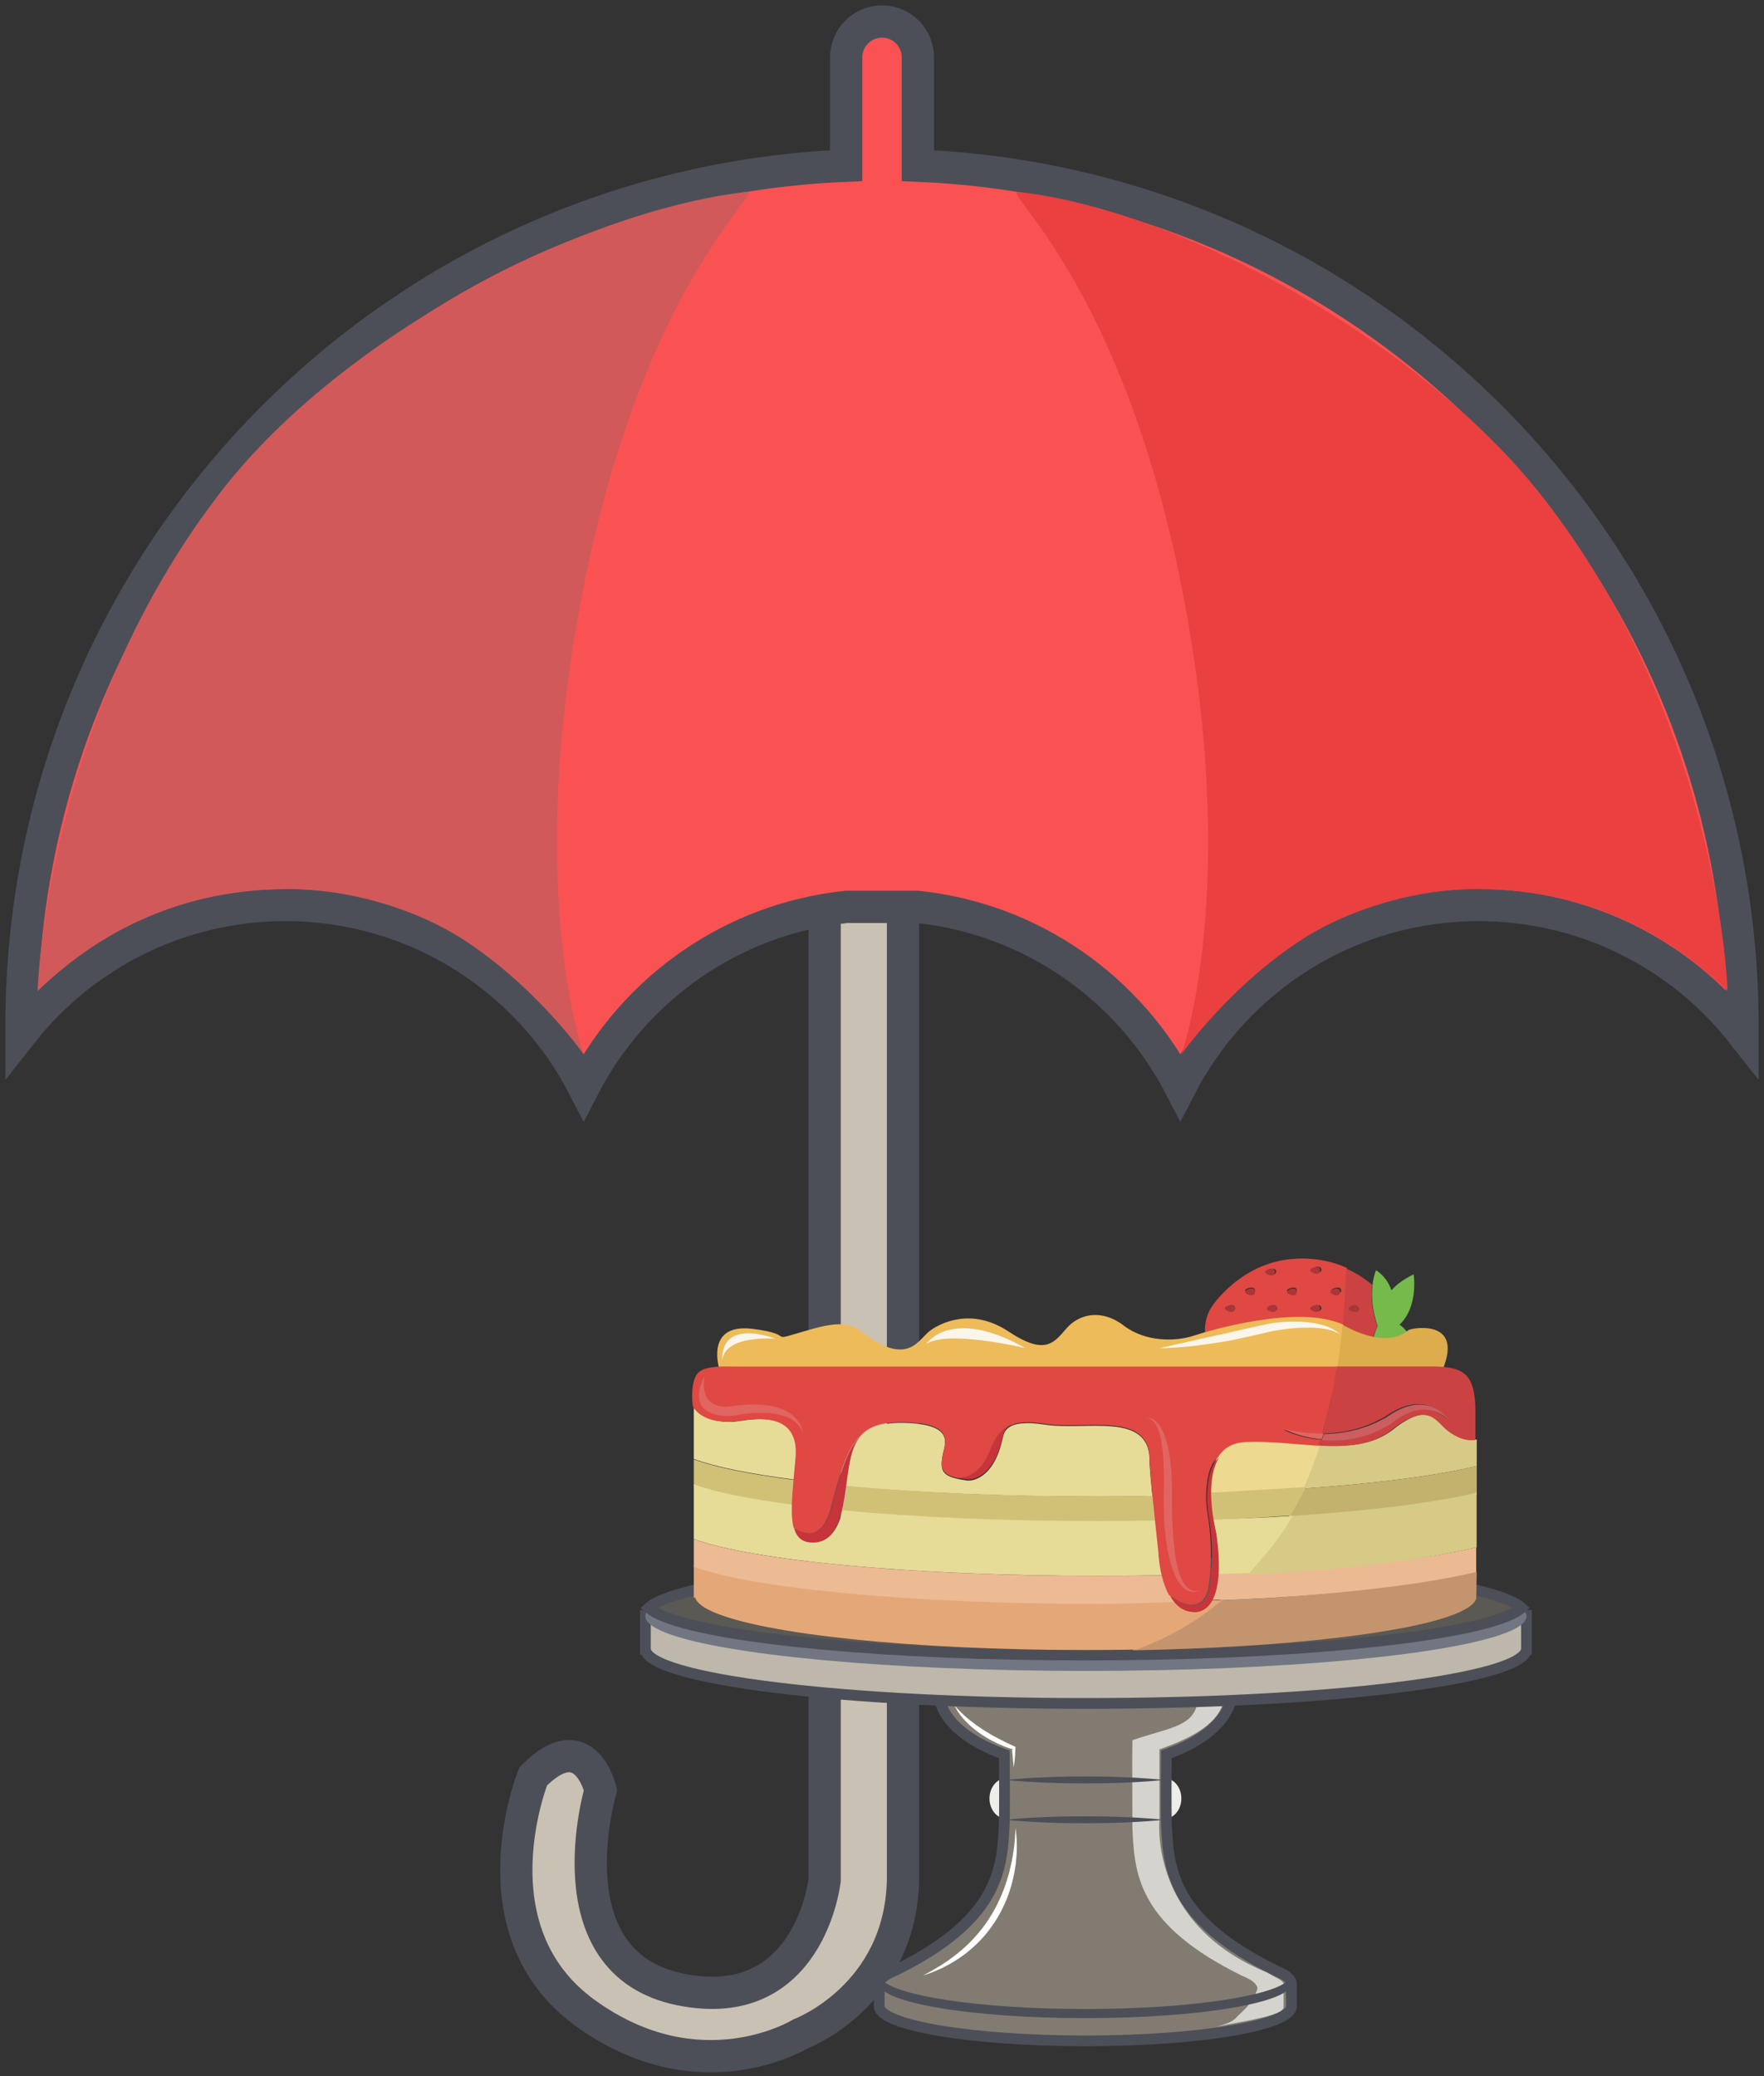 <?xml version="1.0" encoding="UTF-8" standalone="no"?>
<svg width="164px" height="193px" viewBox="0 0 164 193" version="1.1" xmlns="http://www.w3.org/2000/svg" xmlns:xlink="http://www.w3.org/1999/xlink">
    <rect x="0" y="0" width="164" height="193" fill="#333333" stroke="none"/>
    <!-- Generator: Sketch 3.8.3 (29802) - http://www.bohemiancoding.com/sketch -->
    <title>Group 33</title>
    <desc>Created with Sketch.</desc>
    <defs></defs>
    <g id="Page-1" stroke="none" stroke-width="1" fill="none" fill-rule="evenodd">
        <g id="A4-Copy" transform="translate(-216, -169)">
            <g id="Group-33" transform="translate(218, 171)">
                <g id="Group-30-Copy">
                    <g id="Group-29">
                        <path d="M74.667,70 L74.667,172.784 C74.667,172.784 73.296,185.437 61.195,182.935 C49.095,180.433 53.834,164.426 53.834,164.426 C53.834,164.426 52.392,158.247 47.571,163.145 C47.571,163.145 41.784,177.455 52.424,185.15 C63.063,192.846 72.422,187.082 72.422,187.082 C72.422,187.082 81.717,183.598 81.954,172.784 L81.954,70 L74.667,70 Z" id="Path-711" stroke="#4C4F58" stroke-width="3" fill="#C9C1B3"></path>
                        <path d="M83.334,3.333 C83.334,1.492 81.842,0 80.001,0 C78.16,0 76.669,1.492 76.669,3.333 L76.669,13.404 C34.031,15.151 0,50.267 0,93.336 L0,94.059 C5.713,86.793 14.58,82.135 24.534,82.135 C36.61,82.135 47.081,88.991 52.269,99.03 C56.971,89.928 66.019,83.443 76.669,82.311 L83.334,82.311 C93.983,83.444 103.031,89.928 107.734,99.03 C112.919,88.991 123.393,82.135 135.468,82.135 C145.424,82.135 154.287,86.794 160,94.059 L160,93.337 C160,50.267 125.971,15.151 83.334,13.404 L83.334,3.333 Z" id="Shape" stroke="#4C4F58" stroke-width="3" fill="#FA5252"></path>
                        <path d="M143.277,52.462 C148.882,24.273 160.096,15.645 158.447,15.835 C142.65,17.659 120.695,30.196 109.79,44.07 C93.198,65.182 92.497,90.113 92.497,90.113 C95.95,86.834 99.523,84.49 103.517,82.914 C107.193,81.463 111.221,80.651 115.991,80.651 C121.008,80.651 127.339,82.276 132.122,85.378 C138.852,89.743 143.277,96.025 143.277,96.025 C143.277,96.025 137.672,80.651 143.277,52.462 Z" id="Shape-Copy-4" fill="#EA4040" transform="translate(125.554, 55.928) scale(-1, 1) translate(-125.554, -55.928) "></path>
                        <path d="M52.277,52.462 C57.882,24.273 69.096,15.645 67.447,15.835 C51.65,17.659 29.744,29.459 18.84,43.333 C2.247,64.445 1.497,90.113 1.497,90.113 C4.95,86.834 8.523,84.49 12.517,82.914 C16.193,81.463 20.221,80.651 24.991,80.651 C30.008,80.651 36.339,82.276 41.122,85.378 C47.852,89.743 52.277,96.025 52.277,96.025 C52.277,96.025 46.672,80.651 52.277,52.462 Z" id="Shape-Copy-3" fill="#D25959"></path>
                    </g>
                </g>
                <g id="Group-32" transform="translate(58, 115)">
                    <g id="Group-31">
                        <path d="M49.832,50.196 C49.832,51.242 49.118,52.089 48.237,52.089 L33.587,52.089 C32.707,52.089 31.992,51.242 31.992,50.196 C31.992,49.15 32.707,48.302 33.587,48.302 L48.237,48.302 C49.118,48.302 49.832,49.15 49.832,50.196" id="Fill-8" fill="#EFEDE9"></path>
                        <path d="M60.062,67.475 C60.065,67.141 59.832,66.86 59.403,66.592 C59.114,66.422 58.875,66.306 58.595,66.194 C49.221,61.577 48.642,57.047 48.455,52.775 C48.392,51.346 48.424,47.748 48.444,46.088 C51.716,44.95 53.999,43.093 54.468,40.946 C54.527,40.677 54.559,40.402 54.559,40.124 L27.252,40.123 C27.252,42.615 29.682,44.807 33.367,46.088 C33.386,47.748 33.419,51.346 33.356,52.775 C33.168,57.047 32.589,61.577 23.216,66.194 C22.936,66.306 22.696,66.422 22.493,66.541 C22.459,66.557 22.428,66.574 22.393,66.59 C21.978,66.86 21.745,67.141 21.745,67.431 L21.742,69.542 C21.863,71.307 30.395,72.729 40.908,72.729 C51.49,72.729 60.068,71.288 60.068,69.511 C60.068,69.49 60.062,67.475 60.062,67.475 Z" id="Fill-9" stroke="#4C4F58" fill="#827B71"></path>
                        <path d="M45.293,53.238 C45.481,57.51 46.06,62.04 55.434,66.657 C55.713,66.769 55.952,66.885 56.155,67.004 C56.189,67.02 56.221,67.036 56.256,67.052 C56.67,67.323 56.904,67.604 56.904,67.894 C56.904,67.909 56.586,68.985 55.598,69.912 C54.611,70.84 54.818,70.919 53.181,71.393 C55.997,70.833 59.34,70.366 59.34,69.576 L59.34,67.468 C59.343,67.113 58.612,66.86 58.182,66.592 C57.893,66.422 57.655,66.306 57.375,66.194 C46.84,61.655 47.793,52.276 47.793,52.276 L47.793,48.416 C47.793,48.416 47.787,46.189 47.793,45.626 C51.066,44.488 53.342,43.147 53.811,41 C53.87,40.73 52.037,40.402 52.037,40.124 L24.73,40.123 C24.73,40.279 24.739,40.433 24.758,40.586 L51.397,40.586 C51.397,40.865 51.366,41.14 51.307,41.409 C50.838,43.556 48.553,43.641 45.281,44.779 C45.275,45.268 45.269,45.924 45.263,46.644 L45.281,52.894 C45.283,52.98 45.288,53.118 45.293,53.238 Z" id="Fill-10" fill="#D5D3CD"></path>
                        <path d="M21.909,66.975 C21.8,67.114 21.742,67.255 21.742,67.399 C21.742,69.176 30.321,70.617 40.902,70.617 C51.484,70.617 60.062,69.176 60.062,67.399 C60.062,67.255 60.005,67.114 59.895,66.975 C58.655,68.552 50.625,69.768 40.902,69.768 C31.179,69.768 23.149,68.552 21.909,66.975 Z" id="Fill-11" fill="#4C4F58"></path>
                        <path d="M48.196,52.175 C48.196,52.175 47.967,52.203 47.566,52.238 C47.166,52.265 46.593,52.324 45.906,52.36 C45.22,52.402 44.419,52.436 43.56,52.459 C43.131,52.468 42.688,52.478 42.237,52.487 C41.786,52.491 41.328,52.495 40.87,52.498 C40.413,52.495 39.955,52.491 39.504,52.488 C39.054,52.487 38.61,52.468 38.181,52.46 C37.323,52.437 36.521,52.403 35.835,52.361 C35.148,52.325 34.576,52.266 34.175,52.238 C33.774,52.204 33.545,52.175 33.545,52.175 C33.545,52.175 33.774,52.146 34.175,52.112 C34.576,52.084 35.148,52.025 35.835,51.989 C36.521,51.948 37.323,51.913 38.181,51.89 C38.61,51.882 39.054,51.863 39.504,51.863 C39.955,51.859 40.413,51.855 40.87,51.852 C41.328,51.855 41.786,51.859 42.237,51.863 C42.688,51.872 43.131,51.882 43.56,51.891 C44.419,51.914 45.22,51.948 45.906,51.99 C46.593,52.027 47.166,52.085 47.566,52.112 C47.967,52.147 48.196,52.175 48.196,52.175" id="Fill-12" fill="#4C4F58"></path>
                        <path d="M33.545,48.471 C33.545,48.471 33.774,48.443 34.175,48.409 C34.576,48.381 35.148,48.323 35.835,48.287 C36.521,48.245 37.323,48.21 38.181,48.188 C38.61,48.178 39.054,48.169 39.504,48.159 C39.955,48.156 40.413,48.152 40.87,48.148 C41.328,48.152 41.786,48.156 42.237,48.159 C42.688,48.159 43.131,48.178 43.56,48.187 C44.419,48.209 45.22,48.244 45.906,48.286 C46.593,48.322 47.166,48.381 47.566,48.409 C47.967,48.443 48.196,48.471 48.196,48.471 C48.196,48.471 47.967,48.5 47.566,48.535 C47.166,48.562 46.593,48.621 45.906,48.657 C45.22,48.699 44.419,48.734 43.56,48.757 C43.131,48.765 42.688,48.784 42.237,48.784 C41.786,48.788 41.328,48.791 40.87,48.795 C40.413,48.791 39.955,48.787 39.504,48.784 C39.054,48.774 38.61,48.765 38.181,48.756 C37.323,48.733 36.521,48.698 35.835,48.657 C35.148,48.62 34.576,48.562 34.175,48.534 C33.774,48.5 33.545,48.471 33.545,48.471" id="Fill-13" fill="#4C4F58"></path>
                        <path d="M28.731,41.512 C28.816,41.629 28.915,41.735 29.009,41.843 C29.108,41.947 29.204,42.052 29.306,42.152 C29.406,42.254 29.513,42.348 29.616,42.446 C29.718,42.544 29.83,42.632 29.936,42.726 C30.043,42.819 30.156,42.905 30.265,42.995 C30.373,43.087 30.493,43.163 30.604,43.251 C30.714,43.339 30.832,43.419 30.948,43.499 C31.065,43.579 31.18,43.661 31.3,43.736 L31.657,43.967 C31.777,44.041 31.901,44.11 32.023,44.182 C32.146,44.253 32.265,44.33 32.391,44.395 L32.766,44.598 C32.889,44.667 33.019,44.726 33.145,44.792 L33.526,44.985 L33.915,45.165 L34.303,45.348 L34.41,45.398 L34.407,45.489 C34.402,45.641 34.391,45.794 34.383,45.945 C34.376,46.097 34.366,46.248 34.354,46.399 C34.344,46.55 34.331,46.701 34.309,46.85 C34.291,47 34.267,47.15 34.244,47.3 C34.228,47.149 34.211,46.998 34.2,46.848 C34.188,46.698 34.174,46.548 34.158,46.4 C34.142,46.25 34.128,46.102 34.117,45.953 C34.105,45.805 34.091,45.657 34.082,45.509 L34.186,45.65 C33.912,45.551 33.634,45.461 33.362,45.353 L32.959,45.179 C32.826,45.12 32.689,45.067 32.561,44.995 C32.302,44.859 32.036,44.734 31.786,44.579 C31.662,44.502 31.535,44.429 31.412,44.349 L31.047,44.102 C30.923,44.023 30.812,43.927 30.695,43.838 C30.579,43.748 30.463,43.658 30.353,43.56 C30.243,43.464 30.131,43.369 30.027,43.264 C29.924,43.16 29.816,43.061 29.717,42.953 C29.621,42.842 29.519,42.736 29.428,42.621 C29.335,42.508 29.245,42.393 29.162,42.272 C28.993,42.034 28.84,41.781 28.731,41.512" id="Fill-14" fill="#FFFFFF"></path>
                        <path d="M34.4,52.932 C34.4,52.932 34.413,52.999 34.432,53.125 C34.45,53.252 34.478,53.438 34.496,53.676 C34.517,53.914 34.532,54.204 34.536,54.538 C34.535,54.871 34.532,55.249 34.495,55.659 C34.481,55.865 34.454,56.077 34.431,56.299 C34.4,56.519 34.37,56.747 34.324,56.979 C34.245,57.446 34.127,57.933 33.982,58.43 C33.899,58.676 33.829,58.931 33.731,59.179 C33.685,59.305 33.638,59.431 33.591,59.558 C33.537,59.682 33.483,59.807 33.428,59.932 C33.324,60.184 33.192,60.427 33.072,60.676 C32.941,60.919 32.807,61.163 32.664,61.401 C32.509,61.633 32.369,61.873 32.2,62.093 C32.118,62.205 32.036,62.317 31.955,62.428 C31.874,62.54 31.782,62.643 31.697,62.75 C31.609,62.855 31.523,62.96 31.436,63.065 C31.343,63.164 31.25,63.262 31.158,63.359 C31.064,63.456 30.977,63.556 30.88,63.647 C30.783,63.737 30.688,63.827 30.593,63.916 C30.406,64.098 30.21,64.264 30.013,64.419 C29.916,64.497 29.819,64.575 29.724,64.651 C29.624,64.722 29.526,64.793 29.429,64.862 C29.049,65.15 28.656,65.371 28.302,65.585 C28.119,65.681 27.943,65.773 27.777,65.861 C27.693,65.904 27.611,65.945 27.532,65.986 C27.45,66.021 27.371,66.056 27.294,66.09 C26.985,66.223 26.722,66.347 26.493,66.421 C26.04,66.582 25.78,66.667 25.78,66.667 C25.78,66.667 26.02,66.532 26.441,66.31 C26.655,66.206 26.896,66.044 27.182,65.881 C27.254,65.84 27.327,65.797 27.402,65.752 C27.475,65.704 27.55,65.654 27.627,65.602 C27.781,65.502 27.943,65.396 28.112,65.285 C28.277,65.168 28.444,65.04 28.618,64.912 C28.796,64.787 28.968,64.643 29.146,64.497 C29.235,64.424 29.325,64.351 29.416,64.276 C29.502,64.196 29.59,64.116 29.679,64.034 C29.767,63.952 29.857,63.87 29.948,63.788 C30.04,63.707 30.123,63.614 30.211,63.527 C30.299,63.438 30.387,63.348 30.476,63.258 C30.565,63.168 30.645,63.068 30.73,62.972 C30.814,62.876 30.899,62.779 30.985,62.681 C31.066,62.58 31.147,62.479 31.228,62.377 C31.309,62.274 31.395,62.175 31.471,62.068 C31.547,61.96 31.623,61.853 31.7,61.745 C31.858,61.534 31.988,61.302 32.133,61.08 C32.272,60.855 32.403,60.624 32.532,60.394 C32.65,60.157 32.78,59.928 32.882,59.687 C33.106,59.215 33.293,58.735 33.462,58.265 C33.616,57.791 33.766,57.331 33.872,56.883 C33.984,56.438 34.073,56.012 34.142,55.615 C34.212,55.219 34.259,54.852 34.299,54.526 C34.331,54.2 34.361,53.913 34.373,53.677 C34.386,53.441 34.397,53.254 34.399,53.127 C34.402,53 34.4,52.932 34.4,52.932" id="Fill-15" fill="#FFFFFF"></path>
                        <path d="M81.918,36.31 C81.918,36.299 81.921,36.29 81.921,36.28 C81.921,36.273 81.918,36.267 81.918,36.26 L81.918,33.179 L0.003,33.179 L0.003,36.26 C0.003,36.267 0,36.273 0,36.28 C0,36.29 0.003,36.299 0.003,36.31 L0.003,36.336 L0.006,36.336 C0.25,39.117 18.491,41.362 40.96,41.362 C63.43,41.362 81.67,39.117 81.915,36.336 L81.918,36.336 L81.918,36.31" id="Fill-16" stroke="#4C4F58" fill="#BDB8AB"></path>
                        <path d="M81.54,32.562 C81.221,32.85 80.709,33.13 80.019,33.401 C74.775,35.458 59.272,36.949 40.96,36.949 C22.649,36.949 7.145,35.458 1.902,33.401 C1.212,33.13 0.699,32.85 0.381,32.562 C0.132,32.789 0,33.02 0,33.255 C0,33.79 0.667,34.306 1.902,34.79 C7.145,36.846 22.649,38.338 40.96,38.338 C59.272,38.338 74.775,36.846 80.019,34.79 C81.253,34.306 81.921,33.79 81.921,33.255 C81.921,33.02 81.789,32.789 81.54,32.562" id="Fill-17" fill="#727682"></path>
                        <path d="M40.89,36.862 C59.201,36.862 74.705,35.371 79.948,33.314 C80.638,33.044 81.151,32.763 81.469,32.475 C78.742,29.997 61.615,28.086 40.89,28.086 C20.164,28.086 3.037,29.997 0.311,32.475 C0.629,32.763 1.141,33.044 1.831,33.314 C7.075,35.371 22.578,36.862 40.89,36.862" id="Fill-18" stroke="#4C4F58" fill="#5B5953"></path>
                        <path d="M70.122,6.147 C71.907,4.438 71.426,1.471 71.426,1.471 C70.473,1.931 69.811,2.439 69.361,2.955 C69.124,2.251 68.687,1.582 67.929,1.08 C67.91,1.125 67.704,1.604 67.607,2.431 C67.5,3.341 67.526,4.669 68.082,6.298 C68.082,6.298 67.178,7.754 67.744,10.809 C67.804,11.135 67.881,11.479 67.977,11.841 C67.994,11.944 68.988,10.921 69.268,9.165 C69.913,10.379 70.885,11.203 70.885,11.203 C72.186,8.415 71.097,6.854 70.122,6.147" id="Fill-19" fill="#75BA4B"></path>
                        <path d="M62.807,1.184 C62.783,1.22 62.75,1.25 62.713,1.271 C62.713,1.271 62.667,1.298 62.597,1.308 C62.527,1.319 62.433,1.313 62.34,1.288 C62.247,1.266 62.154,1.23 62.084,1.192 C62.014,1.155 61.967,1.117 61.967,1.117 C61.921,1.079 61.917,1.014 61.958,0.971 C61.96,0.968 61.964,0.965 61.967,0.963 C61.967,0.963 62.014,0.924 62.084,0.888 C62.154,0.849 62.247,0.813 62.34,0.791 C62.433,0.766 62.527,0.76 62.597,0.771 C62.667,0.781 62.713,0.808 62.713,0.808 C62.851,0.888 62.893,1.056 62.807,1.184 L62.807,1.184 Z M62.807,4.753 C62.783,4.789 62.75,4.819 62.713,4.84 C62.713,4.84 62.667,4.867 62.597,4.877 C62.527,4.888 62.433,4.882 62.34,4.857 C62.247,4.835 62.154,4.799 62.084,4.76 C62.014,4.724 61.967,4.686 61.967,4.686 C61.921,4.648 61.917,4.582 61.958,4.54 C61.96,4.537 61.964,4.534 61.967,4.531 C61.967,4.531 62.014,4.493 62.084,4.456 C62.154,4.418 62.247,4.382 62.34,4.36 C62.433,4.335 62.527,4.328 62.597,4.34 C62.667,4.35 62.713,4.377 62.713,4.377 C62.851,4.457 62.893,4.625 62.807,4.753 L62.807,4.753 Z M62.807,8.958 C62.783,8.994 62.75,9.024 62.713,9.045 C62.713,9.045 62.667,9.072 62.597,9.082 C62.527,9.093 62.433,9.087 62.34,9.062 C62.247,9.04 62.154,9.004 62.084,8.966 C62.014,8.929 61.967,8.891 61.967,8.891 C61.921,8.853 61.917,8.788 61.958,8.745 C61.96,8.742 61.964,8.739 61.967,8.736 C61.967,8.736 62.014,8.698 62.084,8.661 C62.154,8.623 62.247,8.587 62.34,8.565 C62.433,8.54 62.527,8.534 62.597,8.545 C62.667,8.555 62.713,8.582 62.713,8.582 C62.851,8.662 62.893,8.83 62.807,8.958 L62.807,8.958 Z M62.807,12.353 C62.783,12.389 62.75,12.419 62.713,12.44 C62.713,12.44 62.667,12.467 62.597,12.477 C62.527,12.488 62.433,12.482 62.34,12.457 C62.247,12.435 62.154,12.399 62.084,12.361 C62.014,12.324 61.967,12.286 61.967,12.286 C61.921,12.248 61.917,12.183 61.958,12.14 C61.96,12.137 61.964,12.134 61.967,12.132 C61.967,12.132 62.014,12.093 62.084,12.057 C62.154,12.018 62.247,11.982 62.34,11.96 C62.433,11.935 62.527,11.929 62.597,11.94 C62.667,11.95 62.713,11.977 62.713,11.977 C62.851,12.057 62.893,12.225 62.807,12.353 L62.807,12.353 Z M60.526,3.113 C60.502,3.149 60.469,3.179 60.433,3.2 C60.433,3.2 60.386,3.227 60.316,3.237 C60.246,3.249 60.153,3.242 60.059,3.217 C59.966,3.195 59.873,3.159 59.803,3.121 C59.733,3.084 59.686,3.046 59.686,3.046 C59.64,3.008 59.636,2.943 59.677,2.9 C59.68,2.897 59.683,2.894 59.686,2.892 C59.686,2.892 59.733,2.853 59.803,2.817 C59.873,2.778 59.966,2.742 60.059,2.72 C60.153,2.695 60.246,2.689 60.316,2.701 C60.386,2.71 60.433,2.737 60.433,2.737 C60.57,2.817 60.612,2.985 60.526,3.113 L60.526,3.113 Z M60.526,6.797 C60.502,6.834 60.469,6.863 60.433,6.885 C60.433,6.885 60.386,6.912 60.316,6.921 C60.246,6.933 60.153,6.927 60.059,6.902 C59.966,6.88 59.873,6.843 59.803,6.805 C59.733,6.769 59.686,6.73 59.686,6.73 C59.64,6.692 59.636,6.627 59.677,6.584 C59.68,6.582 59.683,6.578 59.686,6.576 C59.686,6.576 59.733,6.537 59.803,6.501 C59.873,6.463 59.966,6.427 60.059,6.405 C60.153,6.379 60.246,6.373 60.316,6.385 C60.386,6.394 60.433,6.422 60.433,6.422 C60.57,6.501 60.612,6.669 60.526,6.797 L60.526,6.797 Z M60.526,10.713 C60.502,10.75 60.469,10.779 60.433,10.801 C60.433,10.801 60.386,10.828 60.316,10.837 C60.246,10.849 60.153,10.843 60.059,10.818 C59.966,10.796 59.873,10.759 59.803,10.721 C59.733,10.685 59.686,10.646 59.686,10.646 C59.64,10.608 59.636,10.543 59.677,10.5 C59.68,10.498 59.683,10.494 59.686,10.492 C59.686,10.492 59.733,10.453 59.803,10.417 C59.873,10.379 59.966,10.342 60.059,10.32 C60.153,10.295 60.246,10.289 60.316,10.301 C60.386,10.31 60.433,10.338 60.433,10.338 C60.57,10.417 60.612,10.585 60.526,10.713 L60.526,10.713 Z M58.681,4.753 C58.657,4.789 58.624,4.819 58.587,4.84 C58.587,4.84 58.541,4.867 58.471,4.877 C58.401,4.888 58.307,4.882 58.214,4.857 C58.121,4.835 58.028,4.799 57.957,4.76 C57.888,4.724 57.841,4.686 57.841,4.686 C57.795,4.648 57.791,4.582 57.832,4.54 C57.834,4.537 57.838,4.534 57.841,4.531 C57.841,4.531 57.888,4.493 57.957,4.456 C58.028,4.418 58.121,4.382 58.214,4.36 C58.307,4.335 58.401,4.328 58.471,4.34 C58.541,4.35 58.587,4.377 58.587,4.377 C58.725,4.457 58.767,4.625 58.681,4.753 L58.681,4.753 Z M58.681,8.958 C58.657,8.994 58.624,9.024 58.587,9.045 C58.587,9.045 58.541,9.072 58.471,9.082 C58.401,9.093 58.307,9.087 58.214,9.062 C58.121,9.04 58.028,9.004 57.957,8.966 C57.888,8.929 57.841,8.891 57.841,8.891 C57.795,8.853 57.791,8.788 57.832,8.745 C57.834,8.742 57.838,8.739 57.841,8.736 C57.841,8.736 57.888,8.698 57.957,8.661 C58.028,8.623 58.121,8.587 58.214,8.565 C58.307,8.54 58.401,8.534 58.471,8.545 C58.541,8.555 58.587,8.582 58.587,8.582 C58.725,8.662 58.767,8.83 58.681,8.958 L58.681,8.958 Z M58.598,11.774 C58.574,11.811 58.541,11.84 58.504,11.861 C58.504,11.861 58.458,11.889 58.388,11.898 C58.318,11.91 58.224,11.904 58.131,11.879 C58.038,11.857 57.945,11.82 57.875,11.782 C57.805,11.746 57.758,11.707 57.758,11.707 C57.712,11.669 57.708,11.604 57.748,11.561 C57.752,11.559 57.755,11.555 57.758,11.553 C57.758,11.553 57.805,11.514 57.875,11.478 C57.945,11.44 58.038,11.403 58.131,11.381 C58.224,11.356 58.318,11.35 58.388,11.362 C58.458,11.371 58.504,11.399 58.504,11.399 C58.642,11.478 58.684,11.646 58.598,11.774 L58.598,11.774 Z M57.748,1.145 C57.752,1.142 57.755,1.139 57.758,1.136 C57.758,1.136 57.805,1.098 57.875,1.061 C57.945,1.023 58.038,0.987 58.131,0.965 C58.224,0.94 58.318,0.933 58.388,0.945 C58.458,0.955 58.504,0.982 58.504,0.982 C58.642,1.061 58.684,1.23 58.598,1.358 C58.574,1.394 58.541,1.424 58.504,1.445 C58.504,1.445 58.458,1.472 58.388,1.482 C58.318,1.493 58.224,1.487 58.131,1.462 C58.038,1.44 57.945,1.403 57.875,1.365 C57.805,1.329 57.758,1.29 57.758,1.29 C57.712,1.253 57.708,1.187 57.748,1.145 L57.748,1.145 Z M56.628,3.113 C56.604,3.149 56.571,3.179 56.535,3.2 C56.535,3.2 56.488,3.227 56.418,3.237 C56.348,3.249 56.255,3.242 56.161,3.217 C56.068,3.195 55.975,3.159 55.905,3.121 C55.835,3.084 55.788,3.046 55.788,3.046 C55.742,3.008 55.738,2.943 55.779,2.9 C55.782,2.897 55.785,2.894 55.788,2.892 C55.788,2.892 55.835,2.853 55.905,2.817 C55.975,2.778 56.068,2.742 56.161,2.72 C56.255,2.695 56.348,2.689 56.418,2.701 C56.488,2.71 56.535,2.737 56.535,2.737 C56.672,2.817 56.714,2.985 56.628,3.113 L56.628,3.113 Z M56.628,6.797 C56.604,6.834 56.571,6.863 56.535,6.885 C56.535,6.885 56.488,6.912 56.418,6.921 C56.348,6.933 56.255,6.927 56.161,6.902 C56.068,6.88 55.975,6.843 55.905,6.805 C55.835,6.769 55.788,6.73 55.788,6.73 C55.742,6.692 55.738,6.627 55.779,6.584 C55.782,6.582 55.785,6.578 55.788,6.576 C55.788,6.576 55.835,6.537 55.905,6.501 C55.975,6.463 56.068,6.427 56.161,6.405 C56.255,6.379 56.348,6.373 56.418,6.385 C56.488,6.394 56.535,6.422 56.535,6.422 C56.672,6.501 56.714,6.669 56.628,6.797 L56.628,6.797 Z M56.628,10.713 C56.604,10.75 56.571,10.779 56.535,10.801 C56.535,10.801 56.488,10.828 56.418,10.837 C56.348,10.849 56.255,10.843 56.161,10.818 C56.068,10.796 55.975,10.759 55.905,10.721 C55.835,10.685 55.788,10.646 55.788,10.646 C55.742,10.608 55.738,10.543 55.779,10.5 C55.782,10.498 55.785,10.494 55.788,10.492 C55.788,10.492 55.835,10.453 55.905,10.417 C55.975,10.379 56.068,10.342 56.161,10.32 C56.255,10.295 56.348,10.289 56.418,10.301 C56.488,10.31 56.535,10.338 56.535,10.338 C56.672,10.417 56.714,10.585 56.628,10.713 L56.628,10.713 Z M54.783,4.753 C54.759,4.789 54.726,4.819 54.689,4.84 C54.689,4.84 54.643,4.867 54.573,4.877 C54.503,4.888 54.409,4.882 54.316,4.857 C54.223,4.835 54.13,4.799 54.059,4.76 C53.989,4.724 53.943,4.686 53.943,4.686 C53.897,4.648 53.893,4.582 53.933,4.54 C53.936,4.537 53.94,4.534 53.943,4.531 C53.943,4.531 53.989,4.493 54.059,4.456 C54.13,4.418 54.223,4.382 54.316,4.36 C54.409,4.335 54.503,4.328 54.573,4.34 C54.643,4.35 54.689,4.377 54.689,4.377 C54.827,4.457 54.869,4.625 54.783,4.753 L54.783,4.753 Z M54.783,8.958 C54.759,8.994 54.726,9.024 54.689,9.045 C54.689,9.045 54.643,9.072 54.573,9.082 C54.503,9.093 54.409,9.087 54.316,9.062 C54.223,9.04 54.13,9.004 54.059,8.966 C53.989,8.929 53.943,8.891 53.943,8.891 C53.897,8.853 53.893,8.788 53.933,8.745 C53.936,8.742 53.94,8.739 53.943,8.736 C53.943,8.736 53.989,8.698 54.059,8.661 C54.13,8.623 54.223,8.587 54.316,8.565 C54.409,8.54 54.503,8.534 54.573,8.545 C54.643,8.555 54.689,8.582 54.689,8.582 C54.827,8.662 54.869,8.83 54.783,8.958 L54.783,8.958 Z M63.803,6.584 C63.806,6.582 63.809,6.578 63.812,6.576 C63.812,6.576 63.859,6.537 63.929,6.501 C63.999,6.463 64.092,6.427 64.186,6.405 C64.279,6.379 64.372,6.373 64.442,6.385 C64.512,6.394 64.559,6.422 64.559,6.422 C64.696,6.501 64.738,6.669 64.652,6.797 C64.628,6.834 64.595,6.863 64.559,6.885 C64.559,6.885 64.512,6.912 64.442,6.921 C64.372,6.933 64.279,6.927 64.186,6.902 C64.092,6.88 63.999,6.843 63.929,6.805 C63.859,6.769 63.812,6.73 63.812,6.73 C63.766,6.692 63.762,6.627 63.803,6.584 L63.803,6.584 Z M63.803,2.9 C63.806,2.897 63.809,2.894 63.812,2.892 C63.812,2.892 63.859,2.853 63.929,2.817 C63.999,2.778 64.092,2.742 64.186,2.72 C64.279,2.695 64.372,2.689 64.442,2.701 C64.512,2.71 64.559,2.737 64.559,2.737 C64.696,2.817 64.738,2.985 64.652,3.113 C64.628,3.149 64.595,3.179 64.559,3.2 C64.559,3.2 64.512,3.227 64.442,3.237 C64.372,3.249 64.279,3.242 64.186,3.217 C64.092,3.195 63.999,3.159 63.929,3.121 C63.859,3.084 63.812,3.046 63.812,3.046 C63.766,3.008 63.762,2.943 63.803,2.9 L63.803,2.9 Z M64.186,10.818 C64.092,10.796 63.999,10.759 63.929,10.721 C63.859,10.685 63.812,10.646 63.812,10.646 C63.766,10.608 63.762,10.543 63.803,10.5 C63.806,10.498 63.809,10.494 63.812,10.492 C63.812,10.492 63.859,10.453 63.929,10.417 C63.999,10.379 64.092,10.342 64.186,10.32 C64.254,10.302 64.32,10.297 64.38,10.299 C64.842,7.445 65.131,4.309 65.217,0.864 C64.653,0.615 64.039,0.404 63.393,0.26 C62.477,0.051 61.501,-0.037 60.524,0.014 C59.547,0.056 58.571,0.252 57.655,0.592 C56.739,0.93 55.885,1.411 55.152,1.949 C54.969,2.083 54.794,2.221 54.627,2.358 C54.46,2.504 54.302,2.643 54.153,2.773 C54.004,2.918 53.865,3.046 53.736,3.179 C53.607,3.317 53.489,3.432 53.382,3.558 C53.168,3.798 53.001,4.003 52.886,4.157 C52.829,4.23 52.785,4.295 52.755,4.336 C52.726,4.378 52.711,4.399 52.711,4.399 C51.813,5.665 51.784,7.56 52.711,8.868 C52.711,8.868 52.726,8.89 52.755,8.932 C52.785,8.973 52.829,9.038 52.886,9.111 C53.001,9.264 53.168,9.47 53.382,9.71 C53.489,9.835 53.607,9.951 53.736,10.089 C53.865,10.221 54.004,10.35 54.153,10.495 C54.302,10.625 54.46,10.764 54.627,10.91 C54.794,11.047 54.969,11.185 55.152,11.319 C55.885,11.857 56.739,12.338 57.655,12.677 C58.571,13.016 59.547,13.212 60.524,13.254 C61.501,13.305 62.477,13.217 63.393,13.008 C63.564,12.97 63.733,12.926 63.899,12.879 C64.04,12.214 64.172,11.535 64.292,10.836 C64.257,10.832 64.222,10.827 64.186,10.818 L64.186,10.818 Z" id="Fill-20" fill="#DF4843"></path>
                        <path d="M66.283,4.815 C66.258,4.851 66.226,4.881 66.189,4.902 C66.189,4.902 66.143,4.929 66.073,4.939 C66.003,4.95 65.909,4.944 65.816,4.919 C65.723,4.897 65.63,4.861 65.559,4.823 C65.489,4.786 65.443,4.748 65.443,4.748 C65.397,4.71 65.393,4.645 65.434,4.602 C65.436,4.599 65.44,4.596 65.443,4.593 C65.443,4.593 65.489,4.555 65.559,4.518 C65.63,4.48 65.723,4.444 65.816,4.422 C65.909,4.397 66.003,4.391 66.073,4.402 C66.143,4.412 66.189,4.439 66.189,4.439 C66.327,4.519 66.369,4.687 66.283,4.815 L66.283,4.815 Z M66.283,9.02 C66.258,9.056 66.226,9.086 66.189,9.107 C66.189,9.107 66.143,9.134 66.073,9.144 C66.003,9.156 65.909,9.149 65.816,9.124 C65.723,9.102 65.63,9.066 65.559,9.028 C65.489,8.992 65.443,8.953 65.443,8.953 C65.397,8.915 65.393,8.85 65.434,8.807 C65.436,8.804 65.44,8.801 65.443,8.799 C65.443,8.799 65.489,8.76 65.559,8.724 C65.63,8.685 65.723,8.649 65.816,8.627 C65.909,8.602 66.003,8.596 66.073,8.608 C66.143,8.617 66.189,8.644 66.189,8.644 C66.327,8.724 66.369,8.892 66.283,9.02 L66.283,9.02 Z M68.049,6.314 C67.493,4.685 67.467,3.357 67.574,2.448 C67.473,2.358 67.363,2.269 67.243,2.177 C67.114,2.072 66.975,1.974 66.826,1.871 C66.528,1.657 66.193,1.453 65.826,1.256 C65.611,1.14 65.383,1.03 65.147,0.926 C65.062,4.371 64.772,7.507 64.31,10.361 C64.331,10.361 64.354,10.36 64.372,10.363 C64.442,10.373 64.489,10.4 64.489,10.4 C64.627,10.479 64.668,10.648 64.583,10.775 C64.558,10.812 64.525,10.841 64.489,10.863 C64.489,10.863 64.442,10.89 64.372,10.899 C64.33,10.906 64.277,10.904 64.222,10.898 C64.102,11.597 63.97,12.276 63.83,12.941 C64.554,12.736 65.231,12.456 65.826,12.137 C66.193,11.939 66.528,11.735 66.826,11.521 C66.975,11.418 67.114,11.32 67.243,11.215 C67.371,11.117 67.49,11.021 67.597,10.926 C67.637,10.892 67.674,10.858 67.711,10.826 C67.146,7.77 68.049,6.314 68.049,6.314 L68.049,6.314 Z" id="Fill-21" fill="#CB4242"></path>
                        <path d="M63.828,3.281 C63.898,3.326 63.992,3.369 64.085,3.395 C64.178,3.424 64.271,3.431 64.341,3.418 C64.411,3.406 64.458,3.374 64.458,3.374 C64.494,3.349 64.527,3.314 64.552,3.271 C64.637,3.12 64.596,2.922 64.458,2.828 C64.458,2.828 64.411,2.796 64.341,2.785 C64.271,2.771 64.178,2.778 64.085,2.808 C63.992,2.834 63.898,2.877 63.828,2.922 C63.758,2.965 63.712,3.01 63.712,3.01 C63.709,3.013 63.705,3.017 63.702,3.02 C63.662,3.071 63.666,3.148 63.712,3.192 C63.712,3.192 63.758,3.238 63.828,3.281" id="Fill-22" fill="#AB3637"></path>
                        <path d="M63.828,6.83 C63.898,6.875 63.992,6.918 64.085,6.944 C64.178,6.973 64.271,6.981 64.341,6.967 C64.411,6.956 64.458,6.924 64.458,6.924 C64.494,6.899 64.527,6.864 64.552,6.821 C64.637,6.67 64.596,6.471 64.458,6.377 C64.458,6.377 64.411,6.345 64.341,6.334 C64.271,6.32 64.178,6.327 64.085,6.357 C63.992,6.383 63.898,6.426 63.828,6.471 C63.758,6.514 63.712,6.559 63.712,6.559 C63.709,6.562 63.705,6.566 63.702,6.569 C63.662,6.62 63.666,6.697 63.712,6.742 C63.712,6.742 63.758,6.787 63.828,6.83" id="Fill-23" fill="#AB3637"></path>
                        <path d="M64.458,10.386 C64.458,10.386 64.411,10.354 64.341,10.342 C64.323,10.339 64.3,10.341 64.279,10.34 C64.219,10.338 64.154,10.344 64.085,10.366 C63.992,10.392 63.898,10.435 63.828,10.48 C63.758,10.524 63.712,10.57 63.712,10.57 C63.709,10.573 63.705,10.577 63.702,10.58 C63.662,10.631 63.666,10.708 63.712,10.753 C63.712,10.753 63.758,10.799 63.828,10.842 C63.898,10.888 63.992,10.931 64.085,10.957 C64.121,10.969 64.156,10.974 64.191,10.979 C64.246,10.987 64.299,10.989 64.341,10.981 C64.411,10.969 64.458,10.937 64.458,10.937 C64.494,10.912 64.527,10.876 64.552,10.833 C64.637,10.681 64.596,10.481 64.458,10.386" id="Fill-24" fill="#AB3637"></path>
                        <path d="M62.594,8.538 C62.594,8.538 62.548,8.506 62.478,8.494 C62.408,8.481 62.314,8.488 62.221,8.518 C62.128,8.544 62.035,8.586 61.964,8.631 C61.894,8.674 61.848,8.72 61.848,8.72 C61.845,8.723 61.841,8.727 61.839,8.73 C61.798,8.78 61.802,8.857 61.848,8.902 C61.848,8.902 61.894,8.948 61.964,8.99 C62.035,9.035 62.128,9.078 62.221,9.104 C62.314,9.134 62.408,9.141 62.478,9.128 C62.548,9.116 62.594,9.084 62.594,9.084 C62.631,9.059 62.664,9.024 62.688,8.981 C62.774,8.83 62.732,8.632 62.594,8.538" id="Fill-25" fill="#AB3637"></path>
                        <path d="M62.594,0.822 C62.594,0.822 62.548,0.79 62.478,0.778 C62.408,0.765 62.314,0.772 62.221,0.801 C62.128,0.828 62.035,0.87 61.964,0.915 C61.894,0.958 61.848,1.004 61.848,1.004 C61.845,1.007 61.841,1.011 61.839,1.014 C61.798,1.064 61.802,1.141 61.848,1.186 C61.848,1.186 61.894,1.232 61.964,1.274 C62.035,1.319 62.128,1.362 62.221,1.388 C62.314,1.418 62.408,1.425 62.478,1.412 C62.548,1.4 62.594,1.368 62.594,1.368 C62.631,1.343 62.664,1.308 62.688,1.265 C62.774,1.114 62.732,0.916 62.594,0.822" id="Fill-26" fill="#AB3637"></path>
                        <path d="M57.771,1.429 C57.841,1.474 57.935,1.517 58.028,1.543 C58.121,1.572 58.214,1.58 58.285,1.566 C58.355,1.555 58.401,1.522 58.401,1.522 C58.437,1.497 58.471,1.462 58.495,1.42 C58.581,1.269 58.539,1.07 58.401,0.976 C58.401,0.976 58.355,0.944 58.285,0.933 C58.214,0.919 58.121,0.926 58.028,0.956 C57.935,0.982 57.841,1.025 57.771,1.07 C57.701,1.113 57.655,1.158 57.655,1.158 C57.652,1.161 57.648,1.165 57.645,1.168 C57.605,1.219 57.609,1.296 57.655,1.34 C57.655,1.34 57.701,1.386 57.771,1.429" id="Fill-27" fill="#AB3637"></path>
                        <path d="M58.401,11.47 C58.401,11.47 58.355,11.438 58.285,11.427 C58.214,11.413 58.121,11.42 58.028,11.45 C57.935,11.476 57.841,11.518 57.771,11.563 C57.701,11.606 57.655,11.652 57.655,11.652 C57.652,11.655 57.648,11.659 57.645,11.662 C57.605,11.712 57.609,11.79 57.655,11.834 C57.655,11.834 57.701,11.88 57.771,11.923 C57.841,11.967 57.935,12.01 58.028,12.037 C58.121,12.066 58.214,12.073 58.285,12.06 C58.355,12.048 58.401,12.016 58.401,12.016 C58.437,11.991 58.471,11.956 58.495,11.913 C58.581,11.762 58.539,11.564 58.401,11.47" id="Fill-28" fill="#AB3637"></path>
                        <path d="M62.594,4.371 C62.594,4.371 62.548,4.339 62.478,4.328 C62.408,4.314 62.314,4.321 62.221,4.351 C62.128,4.377 62.035,4.42 61.964,4.465 C61.894,4.508 61.848,4.553 61.848,4.553 C61.845,4.556 61.841,4.56 61.839,4.563 C61.798,4.614 61.802,4.691 61.848,4.735 C61.848,4.735 61.894,4.781 61.964,4.824 C62.035,4.869 62.128,4.912 62.221,4.938 C62.314,4.967 62.408,4.975 62.478,4.961 C62.548,4.95 62.594,4.918 62.594,4.918 C62.631,4.892 62.664,4.857 62.688,4.815 C62.774,4.664 62.732,4.465 62.594,4.371" id="Fill-29" fill="#AB3637"></path>
                        <path d="M66.166,8.538 C66.166,8.538 66.12,8.506 66.05,8.494 C65.98,8.481 65.886,8.488 65.793,8.518 C65.7,8.544 65.607,8.586 65.536,8.631 C65.466,8.674 65.42,8.72 65.42,8.72 C65.417,8.723 65.413,8.727 65.411,8.73 C65.37,8.78 65.374,8.857 65.42,8.902 C65.42,8.902 65.466,8.948 65.536,8.99 C65.607,9.035 65.7,9.078 65.793,9.104 C65.886,9.134 65.98,9.141 66.05,9.128 C66.12,9.116 66.166,9.084 66.166,9.084 C66.203,9.059 66.236,9.024 66.26,8.981 C66.346,8.83 66.304,8.632 66.166,8.538" id="Fill-30" fill="#AB3637"></path>
                        <path d="M66.166,4.371 C66.166,4.371 66.12,4.339 66.05,4.328 C65.98,4.314 65.886,4.321 65.793,4.351 C65.7,4.377 65.607,4.42 65.536,4.465 C65.466,4.508 65.42,4.553 65.42,4.553 C65.417,4.556 65.413,4.56 65.411,4.563 C65.37,4.614 65.374,4.691 65.42,4.735 C65.42,4.735 65.466,4.781 65.536,4.824 C65.607,4.869 65.7,4.912 65.793,4.938 C65.886,4.967 65.98,4.975 66.05,4.961 C66.12,4.95 66.166,4.918 66.166,4.918 C66.203,4.892 66.236,4.857 66.26,4.815 C66.346,4.664 66.304,4.465 66.166,4.371" id="Fill-31" fill="#AB3637"></path>
                        <path d="M60.42,2.828 C60.42,2.828 60.374,2.796 60.303,2.785 C60.233,2.771 60.14,2.778 60.047,2.808 C59.954,2.834 59.86,2.877 59.79,2.922 C59.72,2.965 59.674,3.01 59.674,3.01 C59.67,3.013 59.667,3.017 59.664,3.02 C59.624,3.071 59.628,3.148 59.674,3.192 C59.674,3.192 59.72,3.238 59.79,3.281 C59.86,3.326 59.954,3.369 60.047,3.395 C60.14,3.424 60.233,3.431 60.303,3.418 C60.374,3.406 60.42,3.374 60.42,3.374 C60.456,3.349 60.489,3.314 60.514,3.271 C60.599,3.12 60.557,2.922 60.42,2.828" id="Fill-32" fill="#AB3637"></path>
                        <path d="M60.42,6.377 C60.42,6.377 60.374,6.345 60.303,6.334 C60.233,6.32 60.14,6.327 60.047,6.357 C59.954,6.383 59.86,6.426 59.79,6.471 C59.72,6.514 59.674,6.559 59.674,6.559 C59.67,6.562 59.667,6.566 59.664,6.569 C59.624,6.62 59.628,6.697 59.674,6.742 C59.674,6.742 59.72,6.787 59.79,6.83 C59.86,6.875 59.954,6.918 60.047,6.944 C60.14,6.973 60.233,6.981 60.303,6.967 C60.374,6.956 60.42,6.924 60.42,6.924 C60.456,6.899 60.489,6.864 60.514,6.821 C60.599,6.67 60.557,6.471 60.42,6.377" id="Fill-33" fill="#AB3637"></path>
                        <path d="M60.42,10.39 C60.42,10.39 60.374,10.358 60.303,10.346 C60.233,10.332 60.14,10.34 60.047,10.369 C59.954,10.395 59.86,10.438 59.79,10.483 C59.72,10.526 59.674,10.572 59.674,10.572 C59.67,10.575 59.667,10.579 59.664,10.582 C59.624,10.632 59.628,10.709 59.674,10.754 C59.674,10.754 59.72,10.799 59.79,10.842 C59.86,10.887 59.954,10.93 60.047,10.956 C60.14,10.986 60.233,10.993 60.303,10.979 C60.374,10.968 60.42,10.936 60.42,10.936 C60.456,10.911 60.489,10.876 60.514,10.833 C60.599,10.682 60.557,10.484 60.42,10.39" id="Fill-34" fill="#AB3637"></path>
                        <path d="M58.557,8.538 C58.557,8.538 58.51,8.506 58.44,8.494 C58.37,8.481 58.277,8.488 58.183,8.518 C58.09,8.544 57.997,8.586 57.927,8.631 C57.857,8.674 57.81,8.72 57.81,8.72 C57.807,8.723 57.804,8.727 57.801,8.73 C57.76,8.78 57.764,8.857 57.81,8.902 C57.81,8.902 57.857,8.948 57.927,8.99 C57.997,9.035 58.09,9.078 58.183,9.104 C58.277,9.134 58.37,9.141 58.44,9.128 C58.51,9.116 58.557,9.084 58.557,9.084 C58.593,9.059 58.626,9.024 58.65,8.981 C58.736,8.83 58.694,8.632 58.557,8.538" id="Fill-35" fill="#AB3637"></path>
                        <path d="M58.557,4.371 C58.557,4.371 58.51,4.339 58.44,4.328 C58.37,4.314 58.277,4.321 58.183,4.351 C58.09,4.377 57.997,4.42 57.927,4.465 C57.857,4.508 57.81,4.553 57.81,4.553 C57.807,4.556 57.804,4.56 57.801,4.563 C57.76,4.614 57.764,4.691 57.81,4.735 C57.81,4.735 57.857,4.781 57.927,4.824 C57.997,4.869 58.09,4.912 58.183,4.938 C58.277,4.967 58.37,4.975 58.44,4.961 C58.51,4.95 58.557,4.918 58.557,4.918 C58.593,4.892 58.626,4.857 58.65,4.815 C58.736,4.664 58.694,4.465 58.557,4.371" id="Fill-36" fill="#AB3637"></path>
                        <path d="M56.538,2.828 C56.538,2.828 56.491,2.796 56.421,2.785 C56.351,2.771 56.258,2.778 56.164,2.808 C56.071,2.834 55.978,2.877 55.908,2.922 C55.838,2.965 55.791,3.01 55.791,3.01 C55.788,3.013 55.785,3.017 55.782,3.02 C55.741,3.071 55.745,3.148 55.791,3.192 C55.791,3.192 55.838,3.238 55.908,3.281 C55.978,3.326 56.071,3.369 56.164,3.395 C56.258,3.424 56.351,3.431 56.421,3.418 C56.491,3.406 56.538,3.374 56.538,3.374 C56.574,3.349 56.607,3.314 56.631,3.271 C56.717,3.12 56.675,2.922 56.538,2.828" id="Fill-37" fill="#AB3637"></path>
                        <path d="M56.538,6.377 C56.538,6.377 56.491,6.345 56.421,6.334 C56.351,6.32 56.258,6.327 56.164,6.357 C56.071,6.383 55.978,6.426 55.908,6.471 C55.838,6.514 55.791,6.559 55.791,6.559 C55.788,6.562 55.785,6.566 55.782,6.569 C55.741,6.62 55.745,6.697 55.791,6.742 C55.791,6.742 55.838,6.787 55.908,6.83 C55.978,6.875 56.071,6.918 56.164,6.944 C56.258,6.973 56.351,6.981 56.421,6.967 C56.491,6.956 56.538,6.924 56.538,6.924 C56.574,6.899 56.607,6.864 56.631,6.821 C56.717,6.67 56.675,6.471 56.538,6.377" id="Fill-38" fill="#AB3637"></path>
                        <path d="M56.538,10.39 C56.538,10.39 56.491,10.358 56.421,10.346 C56.351,10.332 56.258,10.34 56.164,10.369 C56.071,10.395 55.978,10.438 55.908,10.483 C55.838,10.526 55.791,10.572 55.791,10.572 C55.788,10.575 55.785,10.579 55.782,10.582 C55.741,10.632 55.745,10.709 55.791,10.754 C55.791,10.754 55.838,10.799 55.908,10.842 C55.978,10.887 56.071,10.93 56.164,10.956 C56.258,10.986 56.351,10.993 56.421,10.979 C56.491,10.968 56.538,10.936 56.538,10.936 C56.574,10.911 56.607,10.876 56.631,10.833 C56.717,10.682 56.675,10.484 56.538,10.39" id="Fill-39" fill="#AB3637"></path>
                        <path d="M54.674,8.538 C54.674,8.538 54.627,8.506 54.557,8.494 C54.487,8.481 54.394,8.488 54.301,8.518 C54.207,8.544 54.114,8.586 54.044,8.631 C53.974,8.674 53.927,8.72 53.927,8.72 C53.924,8.723 53.921,8.727 53.918,8.73 C53.877,8.78 53.882,8.857 53.927,8.902 C53.927,8.902 53.974,8.948 54.044,8.99 C54.114,9.035 54.207,9.078 54.301,9.104 C54.394,9.134 54.487,9.141 54.557,9.128 C54.627,9.116 54.674,9.084 54.674,9.084 C54.71,9.059 54.743,9.024 54.768,8.981 C54.853,8.83 54.811,8.632 54.674,8.538" id="Fill-40" fill="#AB3637"></path>
                        <path d="M54.674,4.371 C54.674,4.371 54.627,4.339 54.557,4.328 C54.487,4.314 54.394,4.321 54.301,4.351 C54.207,4.377 54.114,4.42 54.044,4.465 C53.974,4.508 53.927,4.553 53.927,4.553 C53.924,4.556 53.921,4.56 53.918,4.563 C53.877,4.614 53.882,4.691 53.927,4.735 C53.927,4.735 53.974,4.781 54.044,4.824 C54.114,4.869 54.207,4.912 54.301,4.938 C54.394,4.967 54.487,4.975 54.557,4.961 C54.627,4.95 54.674,4.918 54.674,4.918 C54.71,4.892 54.743,4.857 54.768,4.815 C54.853,4.664 54.811,4.465 54.674,4.371" id="Fill-41" fill="#AB3637"></path>
                        <path d="M62.594,11.933 C62.594,11.933 62.548,11.901 62.478,11.889 C62.408,11.876 62.314,11.883 62.221,11.913 C62.128,11.939 62.035,11.981 61.964,12.026 C61.894,12.069 61.848,12.115 61.848,12.115 C61.845,12.118 61.841,12.122 61.839,12.125 C61.798,12.175 61.802,12.253 61.848,12.297 C61.848,12.297 61.894,12.343 61.964,12.385 C62.035,12.43 62.128,12.473 62.221,12.499 C62.314,12.529 62.408,12.536 62.478,12.523 C62.548,12.511 62.594,12.479 62.594,12.479 C62.631,12.454 62.664,12.419 62.688,12.376 C62.774,12.225 62.732,12.027 62.594,11.933" id="Fill-42" fill="#AB3637"></path>
                        <path d="M50.964,7.177 C49.333,7.718 46.511,7.795 44.467,6.226 C42.422,4.657 40.325,5.146 39.161,6.483 C37.996,7.82 37.193,9.055 33.777,6.792 C30.36,4.528 27.513,5.969 26.529,6.663 C25.546,7.357 24.821,9.235 22.181,8.103 C19.541,6.972 19.929,5.274 15.373,6.586 C10.818,7.898 14.441,7.075 9.938,6.534 C5.434,5.994 6.909,10.392 6.909,10.392 C6.909,10.392 45.68,10.348 64.378,10.293 C64.591,8.975 64.767,7.598 64.904,6.157 C60.777,4.24 52.562,6.648 50.964,7.177" id="Fill-43" fill="#EDBB59"></path>
                        <path d="M70.941,6.653 C70.708,6.833 69.104,8.428 65.066,6.293 C64.986,6.251 64.905,6.211 64.822,6.173 C64.685,7.614 64.509,8.991 64.295,10.308 C70.241,10.291 74.157,10.272 74.151,10.254 C76.066,5.521 71.174,6.473 70.941,6.653" id="Fill-44" fill="#DCAC4D"></path>
                        <path d="M55.769,16.996 C53.049,17.122 52.463,19.572 52.494,21.804 C55.503,21.698 58.699,21.522 61.378,21.334 C61.936,20.084 62.395,18.771 62.851,17.337 C60.673,17.215 58.069,16.89 55.769,16.996 Z" id="Fill-45" fill="#EED990"></path>
                        <path d="M74.727,15.992 C73.639,15.169 72.966,13.162 69.524,15.889 C67.658,17.366 65.29,17.506 62.713,17.362 C62.257,18.796 61.747,20.135 61.189,21.385 C68.035,20.905 73.654,20.174 77.294,19.29 L77.294,16.818 C76.319,17.013 75.352,16.465 74.727,15.992" id="Fill-46" fill="#D7C986"></path>
                        <path d="M14.075,18.558 C14.541,13.466 8.847,15.234 7.967,15.189 C5.983,15.189 4.991,14.55 4.532,13.735 C4.514,13.891 4.504,14.05 4.504,14.212 L4.504,18.633 C6.478,19.364 9.719,20.019 13.892,20.555 C13.947,19.934 14.011,19.268 14.075,18.558" id="Fill-47" fill="#E7DB98"></path>
                        <path d="M47.136,22.085 C46.975,20.434 46.848,18.961 46.878,18.683 C46.785,14.207 40.925,16.034 37.146,15.442 C33.367,14.85 33.36,16.252 33.212,16.728 C32.409,20.483 30.332,20.776 29.743,20.612 C27.595,20.303 27.391,19.782 27.621,18.4 C27.803,17.306 28.889,15.468 24.282,15.288 C19.674,15.108 19.209,17.397 18.82,19.84 C18.756,20.244 18.699,20.693 18.636,21.161 C25.188,21.769 33.248,22.128 41.965,22.128 C43.717,22.128 45.443,22.113 47.136,22.085" id="Fill-48" fill="#E7DB98"></path>
                        <path d="M13.892,20.595 C9.719,20.058 6.478,19.403 4.504,18.673 L4.504,21.097 C6.454,21.819 9.638,22.467 13.735,23 C13.753,22.297 13.813,21.492 13.892,20.595" id="Fill-49" fill="#D1C176"></path>
                        <path d="M47.486,24.486 C47.406,23.715 47.319,22.87 47.241,22.066 C45.548,22.094 43.822,22.109 42.07,22.109 C33.353,22.109 25.293,21.75 18.741,21.142 C18.637,21.923 18.518,22.756 18.326,23.527 C24.951,24.159 33.168,24.533 42.07,24.533 C43.907,24.533 45.715,24.517 47.486,24.486" id="Fill-50" fill="#D1C176"></path>
                        <path d="M77.294,21.902 L77.294,19.29 C73.654,20.175 68.035,20.905 61.19,21.385 C60.798,22.264 60.179,23.333 59.743,24.125 C67.15,23.649 68.859,26.206 77.294,21.902 Z" id="Fill-51" fill="#C2B26E"></path>
                        <path d="M52.455,21.781 C52.467,22.677 52.616,23.649 52.728,24.31 C55.193,24.221 57.723,24.039 59.969,23.894 C60.405,23.101 61.028,22.123 61.42,21.244" id="Fill-52" fill="#D1C176"></path>
                        <path d="M56.176,29.167 C55.225,29.213 54.256,29.255 53.271,29.292 C53.192,30.446 52.95,31.221 52.648,31.739 C52.958,31.728 53.267,31.716 53.575,31.704 C54.473,30.944 55.343,30.101 56.176,29.167" id="Fill-53" fill="#ECBA92"></path>
                        <path d="M53.214,31.778 C63.468,31.381 72.338,30.468 77.244,29.276 L77.244,26.852 C72.759,27.942 65.132,28.834 56.045,29.276 C55.212,30.211 54.318,31.018 53.42,31.778" id="Fill-54" fill="#ECBA92"></path>
                        <path d="M45.347,36.421 C59.496,36.165 71.404,34.77 75.598,32.916 C76.545,32.497 77.115,32.055 77.253,31.598 L77.288,29.128 C72.382,30.32 63.537,31.383 53.282,31.78 C50.776,33.901 48.084,35.249 45.347,36.253" id="Fill-55" fill="#C4946E"></path>
                        <path d="M52.697,31.788 C52.011,32.962 51.011,32.817 50.882,32.789 C50.177,32.745 49.635,32.394 49.215,31.89 C46.902,31.943 44.519,31.971 42.086,31.971 C24.678,31.971 9.887,30.541 4.504,28.549 L4.504,31.529 L4.632,31.529 C4.769,31.986 5.339,32.429 6.286,32.847 C10.939,34.904 24.695,36.395 40.943,36.395 C42.542,36.395 44.116,36.381 45.66,36.352 C48.397,35.349 51.119,33.875 53.625,31.754 C53.317,31.766 53.008,31.777 52.697,31.788" id="Fill-56" fill="#E4A878"></path>
                        <path d="M55.866,29.421 C64.953,28.979 72.798,27.935 77.283,26.845 L77.283,21.759 C73.426,22.697 67.343,23.461 59.935,23.938 C58.82,25.966 57.216,27.72 55.866,29.233" id="Fill-57" fill="#D7C986"></path>
                        <path d="M52.803,24.271 C52.928,25.004 53.053,25.492 53.047,25.51 C53.277,27.11 53.326,28.362 53.259,29.341 C54.244,29.304 55.213,29.262 56.165,29.216 C57.514,27.702 59.06,25.948 60.176,23.92 C57.929,24.064 55.268,24.183 52.803,24.271 Z" id="Fill-58" fill="#E7DB98"></path>
                        <path d="M48.132,29.437 C47.836,28.231 47.802,27.156 47.802,27.156 C47.802,27.156 47.664,25.91 47.503,24.363 C45.731,24.394 43.923,24.41 42.086,24.41 C33.185,24.41 24.967,24.036 18.342,23.404 C17.954,24.962 17.27,26.262 15.81,26.333 C14.086,26.418 13.679,25.194 13.735,22.89 C9.638,22.357 6.454,21.709 4.504,20.988 L4.504,26.073 C9.887,28.065 24.678,29.496 42.086,29.496 C44.141,29.496 46.16,29.475 48.132,29.437" id="Fill-59" fill="#E7DB98"></path>
                        <path d="M49.399,32.11 C48.858,31.459 48.338,30.288 48.132,29.444 C46.16,29.482 44.141,29.502 42.086,29.502 C24.678,29.502 9.887,28.072 4.504,26.08 L4.504,28.657 C9.887,30.648 24.678,32.11 42.086,32.11 C44.519,32.11 47.308,31.98 49.621,31.927" id="Fill-60" fill="#ECBA93"></path>
                        <path d="M32.053,17.76 C31.301,19.723 30.117,20.317 29.042,20.377 C29.247,20.421 29.477,20.462 29.737,20.499 C30.326,20.663 32.403,20.371 33.205,16.615 C33.291,16.342 33.331,15.763 34.065,15.432 C32.802,15.783 32.174,17.391 32.053,17.76" id="Fill-61" fill="#C53539"></path>
                        <path d="M13.822,25.042 C14.074,25.981 14.636,26.455 15.729,26.401 C17.189,26.33 17.873,25.03 18.261,23.472 C18.453,22.701 18.572,21.867 18.677,21.086 C18.739,20.619 18.796,20.17 18.861,19.766 C19.054,18.547 19.267,17.367 20.004,16.512 C18.798,17.627 18.1,20.009 17.308,23.083 C16.512,26.173 14.887,25.747 13.822,25.042" id="Fill-62" fill="#C53539"></path>
                        <path d="M52.354,23.751 C53.027,27.712 52.409,30.831 52.354,31.004 C51.682,32.919 50.056,32.265 48.765,31.331 C48.89,31.555 49.028,31.768 49.185,31.957 C49.605,32.461 50.148,32.812 50.852,32.856 C50.981,32.884 51.981,33.029 52.668,31.855 C52.97,31.337 53.212,30.563 53.291,29.408 C53.358,28.429 53.308,27.178 53.078,25.577 C53.085,25.559 52.959,25.071 52.834,24.339 C52.722,23.678 52.611,22.819 52.598,21.923 C52.582,20.718 52.746,19.45 53.327,18.519 C52.092,19.468 52.116,22.529 52.354,23.751" id="Fill-63" fill="#C53539"></path>
                        <path d="M62.334,16.794 L61.716,16.694 C61.512,16.652 61.309,16.609 61.107,16.561 C60.907,16.504 60.706,16.454 60.509,16.391 C60.311,16.327 60.116,16.259 59.924,16.184 C59.732,16.109 59.542,16.025 59.359,15.931 C59.56,15.977 59.76,16.017 59.962,16.051 C60.162,16.089 60.364,16.115 60.565,16.144 C60.765,16.174 60.968,16.192 61.168,16.216 L61.771,16.264 L62.373,16.286 L62.931,16.286 C63.484,14.369 63.946,12.293 64.3,10.041 L8.58,10.041 C7.497,10.041 5.689,9.911 4.945,10.581 C4.21,11.243 4.324,13.243 4.416,13.731 C4.874,14.546 5.867,15.185 7.85,15.185 C8.73,15.23 14.425,13.462 13.959,18.555 C13.894,19.264 13.83,19.93 13.776,20.551 C13.696,21.449 13.636,22.253 13.619,22.956 C13.598,23.8 13.641,24.497 13.786,25.04 C14.851,25.745 16.476,26.171 17.272,23.081 C18.064,20.007 18.762,17.625 19.968,16.51 C20.708,15.651 21.977,15.121 24.287,15.211 C28.894,15.391 27.807,17.229 27.626,18.323 C27.424,19.538 27.557,20.088 29.053,20.413 C30.128,20.353 31.313,19.759 32.065,17.796 C32.185,17.426 32.813,15.818 34.077,15.468 C34.62,15.223 35.544,15.113 37.151,15.365 C40.93,15.957 46.789,14.131 46.883,18.606 C46.853,18.884 46.98,20.357 47.141,22.008 C47.219,22.812 47.306,23.657 47.386,24.428 C47.548,25.976 47.686,27.222 47.686,27.222 C47.686,27.222 47.72,28.297 48.015,29.503 C48.162,30.101 48.375,30.73 48.678,31.278 C49.969,32.212 51.595,32.866 52.267,30.952 C52.322,30.778 52.94,27.659 52.267,23.698 C52.029,22.477 52.005,19.415 53.241,18.466 C53.736,17.671 54.535,17.12 55.787,17.063 C58.087,16.957 60.414,17.282 62.591,17.404 C62.651,17.216 62.711,17.029 62.769,16.838 C62.624,16.825 62.478,16.812 62.334,16.794" id="Fill-64" fill="#DF4843"></path>
                        <path d="M76.309,10.854 C75.548,10.086 74.145,10.031 72.975,10.031 L64.296,10.031 C63.942,12.282 63.48,14.359 62.926,16.275 L62.969,16.275 C63.169,16.275 63.368,16.256 63.567,16.247 C63.766,16.24 63.963,16.214 64.161,16.193 C64.358,16.171 64.556,16.155 64.75,16.116 L65.334,16.016 L65.909,15.876 C66.004,15.851 66.102,15.834 66.195,15.802 L66.476,15.711 C66.662,15.648 66.853,15.598 67.035,15.525 L67.58,15.3 C67.67,15.26 67.764,15.231 67.85,15.183 L68.112,15.048 L68.638,14.779 L68.673,14.761 L68.674,14.761 C68.675,14.759 68.675,14.759 68.678,14.758 L68.709,14.739 L68.781,14.693 L68.943,14.585 C69.053,14.511 69.166,14.437 69.281,14.366 C69.511,14.222 69.753,14.092 70.003,13.975 C70.252,13.858 70.514,13.763 70.781,13.687 C70.916,13.649 71.052,13.619 71.189,13.592 C71.327,13.568 71.466,13.548 71.606,13.539 C71.746,13.532 71.887,13.528 72.027,13.537 C72.097,13.539 72.167,13.547 72.236,13.555 C72.306,13.563 72.375,13.571 72.444,13.585 C72.581,13.608 72.716,13.644 72.849,13.684 C72.979,13.733 73.109,13.778 73.232,13.841 C73.358,13.895 73.473,13.969 73.59,14.037 C73.701,14.115 73.814,14.189 73.914,14.277 C74.02,14.359 74.116,14.452 74.209,14.546 C74.303,14.639 74.386,14.742 74.471,14.84 C74.361,14.767 74.261,14.685 74.15,14.617 C74.039,14.548 73.932,14.477 73.818,14.419 C73.707,14.354 73.588,14.306 73.474,14.254 C73.356,14.209 73.241,14.159 73.119,14.128 C73.001,14.09 72.878,14.068 72.758,14.044 C72.636,14.03 72.515,14.009 72.393,14.005 C72.333,14 72.272,14.001 72.211,14.002 C72.15,14.002 72.089,14.003 72.029,14.009 C71.908,14.016 71.788,14.035 71.668,14.056 L71.49,14.091 L71.314,14.136 C71.197,14.17 71.082,14.207 70.968,14.25 C70.739,14.337 70.519,14.446 70.303,14.563 C70.086,14.681 69.878,14.815 69.672,14.957 C69.569,15.027 69.467,15.101 69.364,15.177 L69.205,15.294 L69.117,15.356 L69.065,15.39 C69.04,15.405 69.011,15.421 68.983,15.435 L69.019,15.416 L68.463,15.721 L68.184,15.872 C68.091,15.923 67.99,15.957 67.894,16.001 L67.307,16.246 C67.11,16.323 66.905,16.376 66.703,16.442 L66.4,16.536 C66.299,16.567 66.193,16.583 66.09,16.607 L65.47,16.738 L64.842,16.817 C64.633,16.85 64.422,16.85 64.212,16.862 C64.002,16.872 63.792,16.884 63.582,16.871 C63.372,16.862 63.162,16.863 62.954,16.844 C62.891,16.838 62.828,16.833 62.764,16.827 C62.707,17.018 62.647,17.206 62.587,17.394 C65.164,17.538 67.532,17.398 69.398,15.921 C72.84,13.194 73.513,15.201 74.6,16.024 C75.226,16.497 76.193,17.045 77.168,16.85 L77.168,14.198 C77.168,13.059 77.054,11.606 76.309,10.854" id="Fill-65" fill="#CB4242"></path>
                        <path d="M63.087,16.893 C63.295,16.911 63.505,16.91 63.715,16.919 C63.925,16.932 64.135,16.92 64.345,16.91 C64.555,16.899 64.766,16.898 64.975,16.865 L65.603,16.786 L66.224,16.655 C66.327,16.631 66.432,16.615 66.533,16.584 L66.837,16.491 C67.038,16.425 67.243,16.371 67.441,16.295 L68.027,16.049 C68.123,16.005 68.224,15.972 68.317,15.92 L68.596,15.769 L69.153,15.464 L69.117,15.483 C69.144,15.469 69.173,15.453 69.198,15.439 L69.25,15.405 L69.339,15.342 L69.497,15.225 C69.6,15.149 69.702,15.075 69.805,15.005 C70.011,14.863 70.22,14.729 70.436,14.612 C70.652,14.494 70.873,14.385 71.101,14.299 C71.215,14.255 71.331,14.218 71.447,14.184 L71.624,14.139 L71.802,14.104 C71.921,14.083 72.041,14.064 72.162,14.057 C72.223,14.051 72.283,14.05 72.344,14.05 C72.405,14.049 72.466,14.048 72.526,14.054 C72.649,14.057 72.769,14.078 72.891,14.092 C73.012,14.117 73.134,14.138 73.253,14.176 C73.374,14.207 73.489,14.258 73.607,14.302 C73.722,14.355 73.841,14.402 73.951,14.467 C74.066,14.525 74.172,14.597 74.283,14.665 C74.394,14.733 74.495,14.815 74.604,14.889 C74.519,14.79 74.436,14.687 74.342,14.594 C74.249,14.5 74.153,14.407 74.048,14.325 C73.947,14.237 73.834,14.163 73.723,14.085 C73.606,14.017 73.491,13.943 73.365,13.889 C73.243,13.827 73.113,13.781 72.982,13.732 C72.85,13.692 72.715,13.657 72.577,13.634 C72.508,13.619 72.439,13.611 72.369,13.604 C72.3,13.595 72.23,13.587 72.16,13.586 C72.02,13.577 71.879,13.58 71.739,13.587 C71.599,13.596 71.46,13.616 71.322,13.64 C71.185,13.667 71.049,13.697 70.915,13.735 C70.647,13.811 70.386,13.907 70.136,14.023 C69.887,14.14 69.645,14.27 69.415,14.414 C69.299,14.485 69.187,14.559 69.076,14.633 L68.915,14.741 L68.842,14.788 L68.811,14.806 C68.808,14.808 68.808,14.807 68.807,14.809 L68.807,14.809 L68.771,14.828 L68.245,15.096 L67.984,15.231 C67.898,15.279 67.803,15.309 67.713,15.348 L67.168,15.573 C66.986,15.646 66.795,15.696 66.609,15.759 L66.328,15.85 C66.235,15.882 66.138,15.899 66.042,15.924 L65.468,16.064 L64.883,16.164 C64.689,16.203 64.491,16.219 64.294,16.241 C64.097,16.262 63.899,16.288 63.7,16.295 C63.502,16.304 63.302,16.324 63.103,16.324 L63.06,16.324 C63.006,16.508 62.953,16.694 62.898,16.876 C62.961,16.881 63.024,16.886 63.087,16.893" id="Fill-66" fill="#CC5E5F"></path>
                        <path d="M61.893,16.228 L61.29,16.18 C61.09,16.156 60.887,16.138 60.687,16.108 C60.486,16.08 60.284,16.053 60.083,16.015 C59.882,15.981 59.682,15.941 59.481,15.895 C59.664,15.989 59.853,16.073 60.046,16.148 C60.238,16.223 60.433,16.291 60.63,16.355 C60.828,16.418 61.029,16.468 61.229,16.525 C61.431,16.573 61.634,16.616 61.838,16.658 L62.456,16.758 C62.6,16.776 62.745,16.789 62.891,16.802 C62.946,16.62 62.999,16.435 63.052,16.25 L62.495,16.25 L61.893,16.228" id="Fill-67" fill="#E16561"></path>
                        <path d="M5.49,10.957 C5.49,10.957 3.238,14.789 8.104,14.635 C8.078,14.635 13.825,13.323 14.653,16.307 C14.653,16.204 14.472,12.783 7.975,13.735 C7.949,13.76 4.972,14.3 5.49,10.957" id="Fill-68" fill="#E16561"></path>
                        <path d="M46.591,14.843 C46.591,14.843 46.659,14.81 46.8,14.815 C46.938,14.818 47.15,14.877 47.362,15.041 C47.572,15.203 47.784,15.454 47.957,15.773 C48.137,16.09 48.29,16.469 48.415,16.891 C48.545,17.313 48.645,17.778 48.724,18.272 C48.766,18.519 48.798,18.773 48.832,19.034 C48.856,19.294 48.886,19.56 48.903,19.831 C48.942,20.374 48.959,20.929 48.963,21.503 C48.96,22.066 48.959,22.629 48.968,23.196 C48.987,24.329 49.033,25.459 49.136,26.509 C49.191,27.033 49.248,27.539 49.337,28.012 C49.427,28.483 49.525,28.925 49.66,29.317 C49.797,29.706 49.953,30.052 50.15,30.314 C50.347,30.573 50.576,30.756 50.801,30.834 C51.024,30.917 51.223,30.924 51.355,30.913 C51.423,30.912 51.473,30.901 51.508,30.898 C51.543,30.894 51.561,30.892 51.561,30.892 C51.561,30.892 51.544,30.898 51.511,30.909 C51.477,30.919 51.429,30.943 51.362,30.956 C51.231,30.989 51.024,31.031 50.76,30.978 C50.496,30.932 50.19,30.769 49.931,30.502 C49.668,30.236 49.442,29.882 49.255,29.478 C49.067,29.074 48.908,28.621 48.781,28.135 C48.655,27.648 48.543,27.131 48.463,26.593 C48.379,26.055 48.319,25.497 48.274,24.93 C48.23,24.363 48.204,23.786 48.194,23.209 C48.182,22.634 48.187,22.055 48.203,21.493 C48.209,20.941 48.216,20.39 48.202,19.863 C48.192,19.334 48.172,18.824 48.135,18.343 C48.095,17.862 48.041,17.41 47.969,16.998 C47.893,16.587 47.797,16.217 47.68,15.903 C47.56,15.589 47.413,15.335 47.254,15.158 C47.093,14.985 46.921,14.889 46.793,14.861 C46.665,14.829 46.591,14.843 46.591,14.843" id="Fill-69" fill="#E16561"></path>
                        <path id="Fill-70" fill="#75BA4B"></path>
                        <path d="M7.153,9.426 C7.153,9.426 6.706,5.587 12.123,7.459 C11.987,7.439 7.425,7.092 7.153,9.426" id="Fill-71" fill="#FBF6EB"></path>
                        <path d="M26.091,7.961 C26.091,7.961 28.382,4.412 35.293,8.308 C35.331,8.347 28.071,6.572 26.091,7.961" id="Fill-72" fill="#FBF6EB"></path>
                        <path d="M47.833,8.336 C47.833,8.336 48.094,8.269 48.551,8.167 C49.007,8.059 49.656,7.902 50.437,7.739 C50.632,7.699 50.835,7.655 51.044,7.602 C51.253,7.551 51.471,7.504 51.694,7.453 C52.14,7.352 52.609,7.243 53.097,7.142 C53.34,7.091 53.588,7.039 53.839,6.987 C54.09,6.938 54.34,6.867 54.596,6.811 C55.104,6.688 55.621,6.571 56.139,6.454 C56.658,6.34 57.176,6.225 57.688,6.12 C57.823,6.092 57.957,6.064 58.091,6.037 C58.231,6.014 58.358,5.997 58.49,5.98 C58.751,5.948 59.009,5.92 59.263,5.903 C59.771,5.864 60.265,5.857 60.733,5.87 C61.201,5.882 61.643,5.922 62.048,5.986 C62.859,6.107 63.515,6.342 63.932,6.572 C64.142,6.686 64.292,6.797 64.391,6.874 C64.487,6.956 64.538,7 64.538,7 C64.538,7 64.479,6.969 64.367,6.912 C64.256,6.856 64.087,6.786 63.87,6.713 C63.652,6.64 63.38,6.579 63.067,6.525 C62.753,6.475 62.396,6.444 62.005,6.427 C61.614,6.413 61.189,6.424 60.741,6.446 C60.292,6.471 59.82,6.522 59.334,6.584 C58.847,6.652 58.345,6.721 57.867,6.847 C57.355,6.97 56.832,7.088 56.311,7.206 C55.788,7.321 55.265,7.436 54.749,7.542 C54.235,7.659 53.722,7.737 53.226,7.812 C52.73,7.89 52.249,7.954 51.794,8.018 C51.338,8.081 50.909,8.145 50.507,8.175 C50.106,8.214 49.739,8.241 49.413,8.265 C49.088,8.291 48.804,8.308 48.57,8.319 C48.102,8.335 47.833,8.336 47.833,8.336" id="Fill-73" fill="#FBF6EB"></path>
                    </g>
                </g>
            </g>
        </g>
    </g>
</svg>